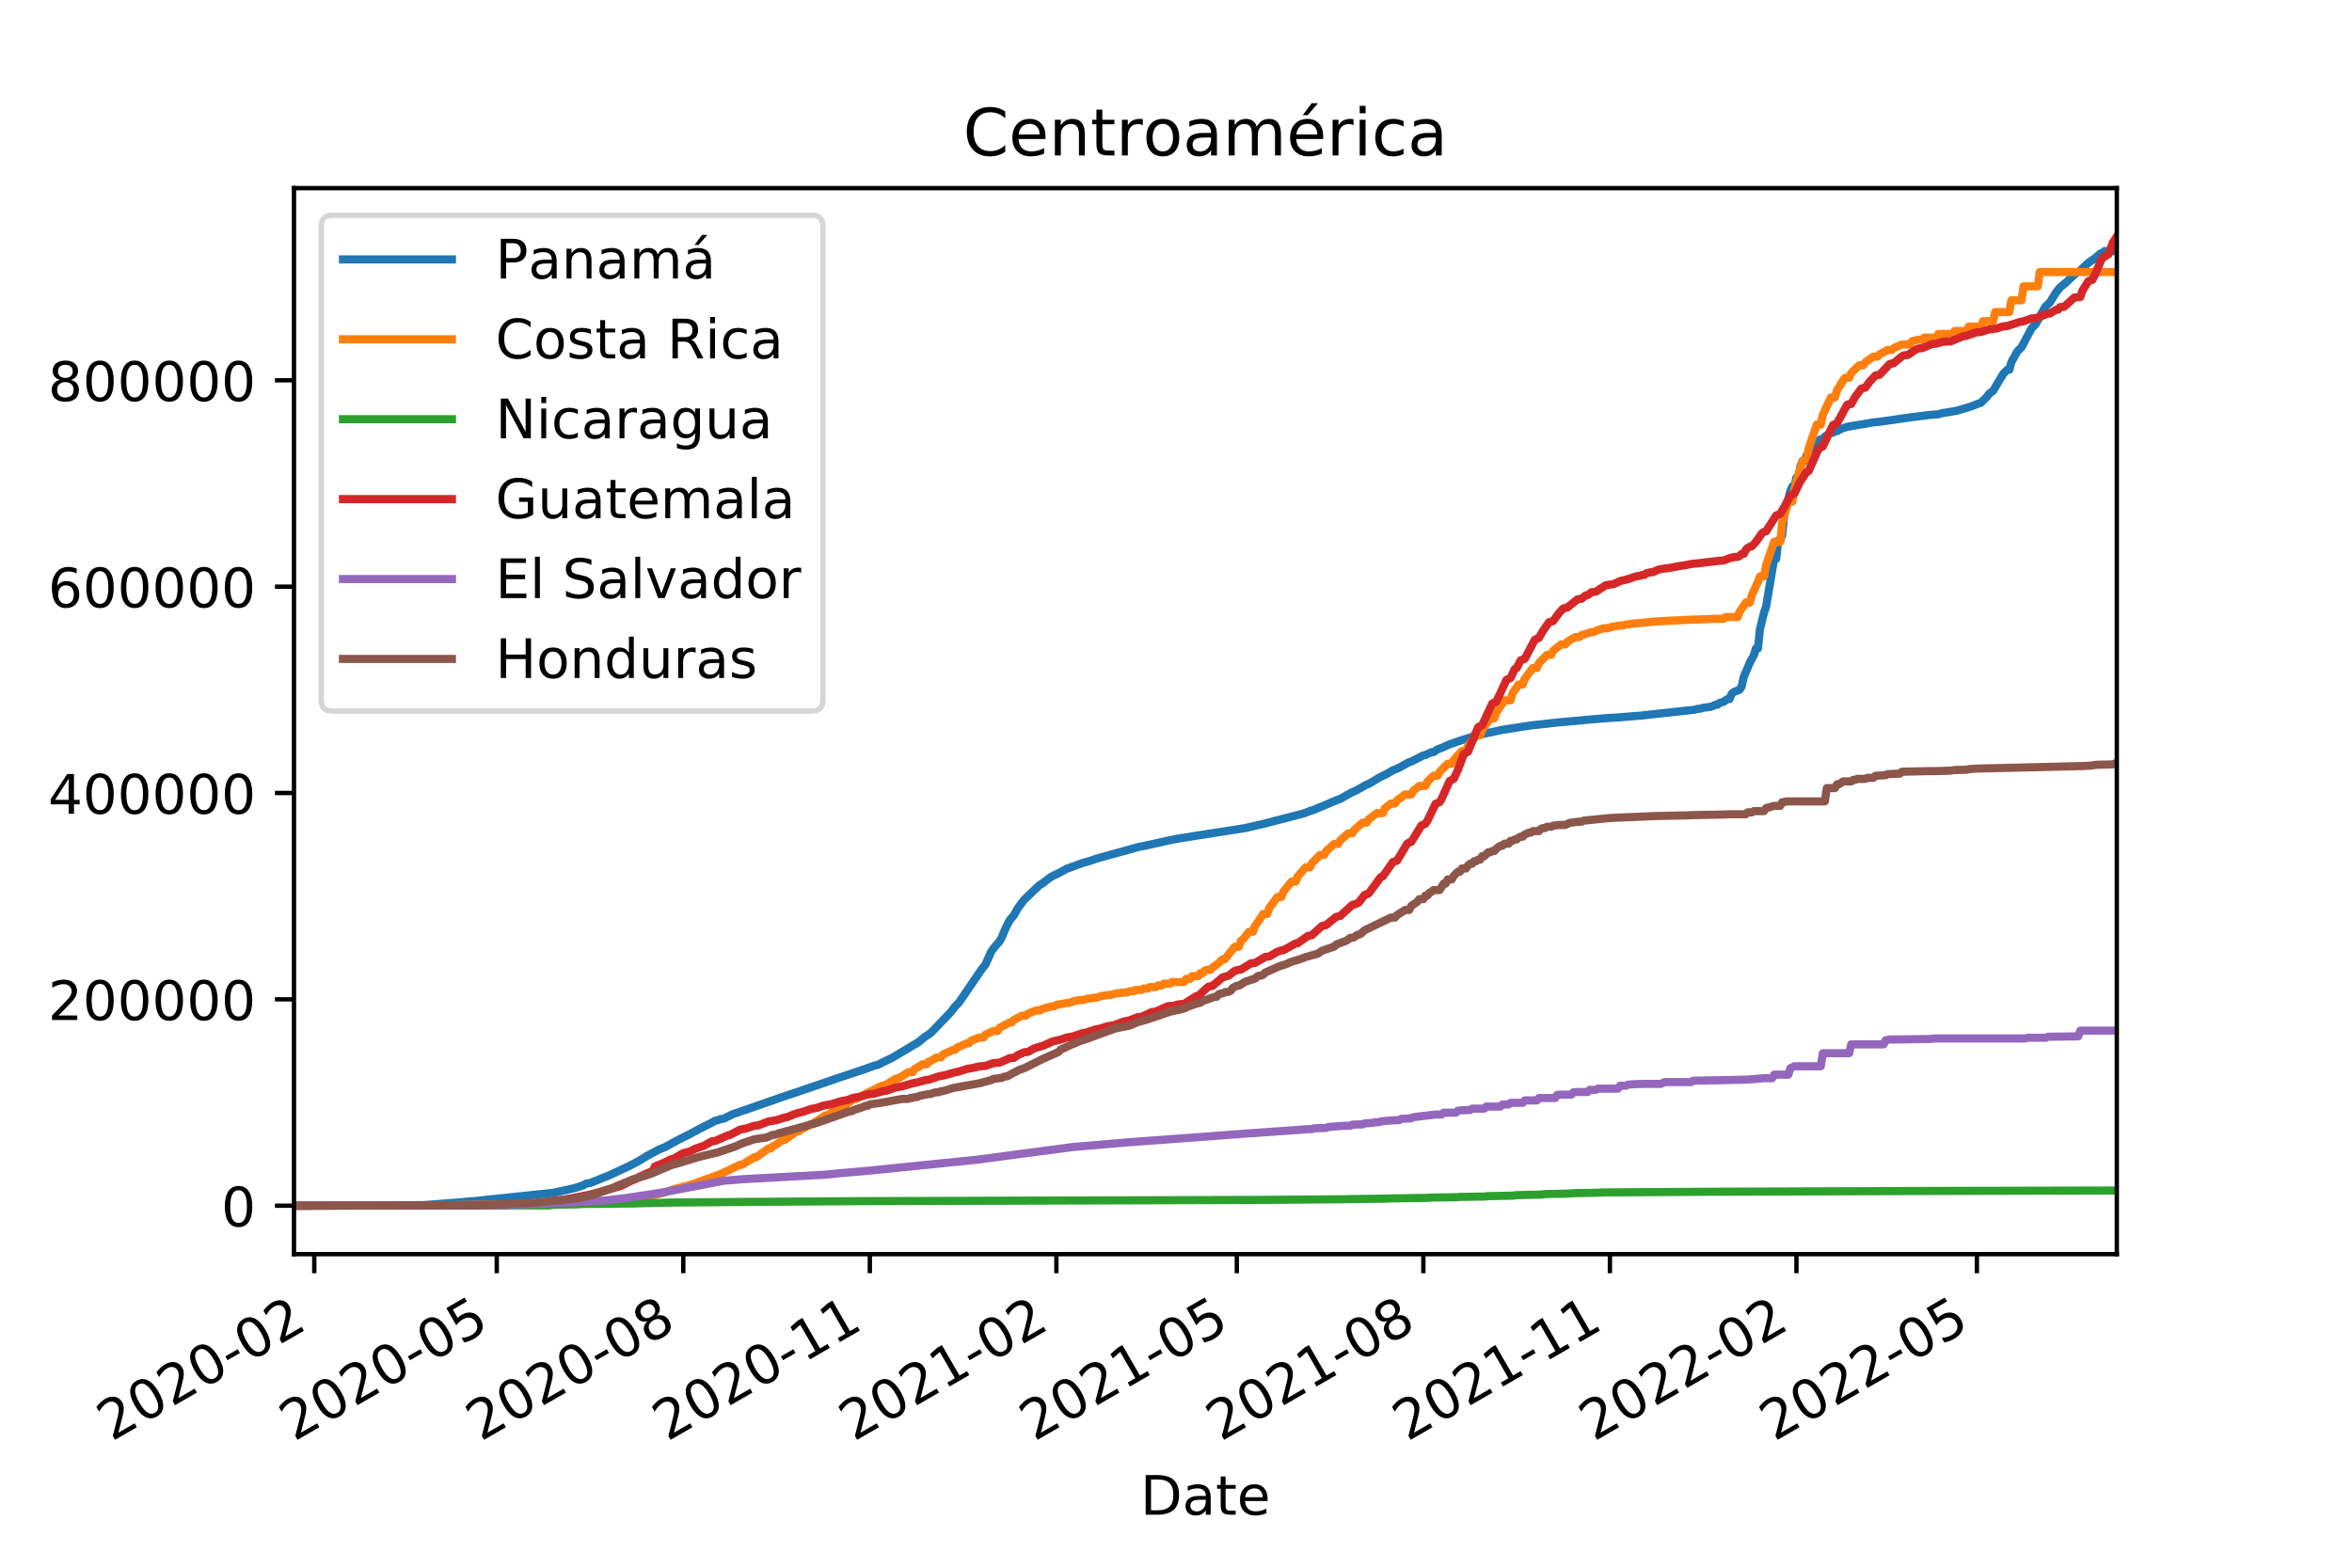 <?xml version="1.0" encoding="utf-8" standalone="no"?>
<!DOCTYPE svg PUBLIC "-//W3C//DTD SVG 1.1//EN"
  "http://www.w3.org/Graphics/SVG/1.1/DTD/svg11.dtd">
<!-- Created with matplotlib (http://matplotlib.org/) -->
<svg height="288pt" version="1.1" viewBox="0 0 432 288" width="432pt" xmlns="http://www.w3.org/2000/svg" xmlns:xlink="http://www.w3.org/1999/xlink">
 <defs>
  <style type="text/css">
*{stroke-linecap:butt;stroke-linejoin:round;}
  </style>
 </defs>
 <g id="figure_1">
  <g id="patch_1">
   <path d="M 0 288 
L 432 288 
L 432 0 
L 0 0 
z
" style="fill:#ffffff;"/>
  </g>
  <g id="axes_1">
   <g id="patch_2">
    <path d="M 54 230.4 
L 388.8 230.4 
L 388.8 34.56 
L 54 34.56 
z
" style="fill:#ffffff;"/>
   </g>
   <g id="matplotlib.axis_1">
    <g id="xtick_1">
     <g id="line2d_1">
      <defs>
       <path d="M 0 0 
L 0 3.5 
" id="m75358dad56" style="stroke:#000000;stroke-width:0.8;"/>
      </defs>
      <g>
       <use style="stroke:#000000;stroke-width:0.8;" x="57.724" xlink:href="#m75358dad56" y="230.4"/>
      </g>
     </g>
     <g id="text_1">
      <!-- 2020-02 -->
      <defs>
       <path d="M 19.188 8.297 
L 53.609 8.297 
L 53.609 0 
L 7.328 0 
L 7.328 8.297 
Q 12.938 14.109 22.625 23.891 
Q 32.328 33.688 34.812 36.531 
Q 39.547 41.844 41.422 45.531 
Q 43.312 49.219 43.312 52.781 
Q 43.312 58.594 39.234 62.25 
Q 35.156 65.922 28.609 65.922 
Q 23.969 65.922 18.812 64.312 
Q 13.672 62.703 7.812 59.422 
L 7.812 69.391 
Q 13.766 71.781 18.938 73 
Q 24.125 74.219 28.422 74.219 
Q 39.75 74.219 46.484 68.547 
Q 53.219 62.891 53.219 53.422 
Q 53.219 48.922 51.531 44.891 
Q 49.859 40.875 45.406 35.406 
Q 44.188 33.984 37.641 27.219 
Q 31.109 20.453 19.188 8.297 
z
" id="DejaVuSans-32"/>
       <path d="M 31.781 66.406 
Q 24.172 66.406 20.328 58.906 
Q 16.5 51.422 16.5 36.375 
Q 16.5 21.391 20.328 13.891 
Q 24.172 6.391 31.781 6.391 
Q 39.453 6.391 43.281 13.891 
Q 47.125 21.391 47.125 36.375 
Q 47.125 51.422 43.281 58.906 
Q 39.453 66.406 31.781 66.406 
z
M 31.781 74.219 
Q 44.047 74.219 50.516 64.516 
Q 56.984 54.828 56.984 36.375 
Q 56.984 17.969 50.516 8.266 
Q 44.047 -1.422 31.781 -1.422 
Q 19.531 -1.422 13.062 8.266 
Q 6.594 17.969 6.594 36.375 
Q 6.594 54.828 13.062 64.516 
Q 19.531 74.219 31.781 74.219 
z
" id="DejaVuSans-30"/>
       <path d="M 4.891 31.391 
L 31.203 31.391 
L 31.203 23.391 
L 4.891 23.391 
z
" id="DejaVuSans-2d"/>
      </defs>
      <g transform="translate(20.499 264.872)rotate(-30)scale(0.1 -0.1)">
       <use xlink:href="#DejaVuSans-32"/>
       <use x="63.623" xlink:href="#DejaVuSans-30"/>
       <use x="127.246" xlink:href="#DejaVuSans-32"/>
       <use x="190.869" xlink:href="#DejaVuSans-30"/>
       <use x="254.492" xlink:href="#DejaVuSans-2d"/>
       <use x="290.576" xlink:href="#DejaVuSans-30"/>
       <use x="354.199" xlink:href="#DejaVuSans-32"/>
      </g>
     </g>
    </g>
    <g id="xtick_2">
     <g id="line2d_2">
      <g>
       <use style="stroke:#000000;stroke-width:0.8;" x="91.241" xlink:href="#m75358dad56" y="230.4"/>
      </g>
     </g>
     <g id="text_2">
      <!-- 2020-05 -->
      <defs>
       <path d="M 10.797 72.906 
L 49.516 72.906 
L 49.516 64.594 
L 19.828 64.594 
L 19.828 46.734 
Q 21.969 47.469 24.109 47.828 
Q 26.266 48.188 28.422 48.188 
Q 40.625 48.188 47.75 41.5 
Q 54.891 34.812 54.891 23.391 
Q 54.891 11.625 47.562 5.094 
Q 40.234 -1.422 26.906 -1.422 
Q 22.312 -1.422 17.547 -0.641 
Q 12.797 0.141 7.719 1.703 
L 7.719 11.625 
Q 12.109 9.234 16.797 8.062 
Q 21.484 6.891 26.703 6.891 
Q 35.156 6.891 40.078 11.328 
Q 45.016 15.766 45.016 23.391 
Q 45.016 31 40.078 35.438 
Q 35.156 39.891 26.703 39.891 
Q 22.75 39.891 18.812 39.016 
Q 14.891 38.141 10.797 36.281 
z
" id="DejaVuSans-35"/>
      </defs>
      <g transform="translate(54.017 264.872)rotate(-30)scale(0.1 -0.1)">
       <use xlink:href="#DejaVuSans-32"/>
       <use x="63.623" xlink:href="#DejaVuSans-30"/>
       <use x="127.246" xlink:href="#DejaVuSans-32"/>
       <use x="190.869" xlink:href="#DejaVuSans-30"/>
       <use x="254.492" xlink:href="#DejaVuSans-2d"/>
       <use x="290.576" xlink:href="#DejaVuSans-30"/>
       <use x="354.199" xlink:href="#DejaVuSans-35"/>
      </g>
     </g>
    </g>
    <g id="xtick_3">
     <g id="line2d_3">
      <g>
       <use style="stroke:#000000;stroke-width:0.8;" x="125.503" xlink:href="#m75358dad56" y="230.4"/>
      </g>
     </g>
     <g id="text_3">
      <!-- 2020-08 -->
      <defs>
       <path d="M 31.781 34.625 
Q 24.75 34.625 20.719 30.859 
Q 16.703 27.094 16.703 20.516 
Q 16.703 13.922 20.719 10.156 
Q 24.75 6.391 31.781 6.391 
Q 38.812 6.391 42.859 10.172 
Q 46.922 13.969 46.922 20.516 
Q 46.922 27.094 42.891 30.859 
Q 38.875 34.625 31.781 34.625 
z
M 21.922 38.812 
Q 15.578 40.375 12.031 44.719 
Q 8.5 49.078 8.5 55.328 
Q 8.5 64.062 14.719 69.141 
Q 20.953 74.219 31.781 74.219 
Q 42.672 74.219 48.875 69.141 
Q 55.078 64.062 55.078 55.328 
Q 55.078 49.078 51.531 44.719 
Q 48 40.375 41.703 38.812 
Q 48.828 37.156 52.797 32.312 
Q 56.781 27.484 56.781 20.516 
Q 56.781 9.906 50.312 4.234 
Q 43.844 -1.422 31.781 -1.422 
Q 19.734 -1.422 13.25 4.234 
Q 6.781 9.906 6.781 20.516 
Q 6.781 27.484 10.781 32.312 
Q 14.797 37.156 21.922 38.812 
z
M 18.312 54.391 
Q 18.312 48.734 21.844 45.562 
Q 25.391 42.391 31.781 42.391 
Q 38.141 42.391 41.719 45.562 
Q 45.312 48.734 45.312 54.391 
Q 45.312 60.062 41.719 63.234 
Q 38.141 66.406 31.781 66.406 
Q 25.391 66.406 21.844 63.234 
Q 18.312 60.062 18.312 54.391 
z
" id="DejaVuSans-38"/>
      </defs>
      <g transform="translate(88.279 264.872)rotate(-30)scale(0.1 -0.1)">
       <use xlink:href="#DejaVuSans-32"/>
       <use x="63.623" xlink:href="#DejaVuSans-30"/>
       <use x="127.246" xlink:href="#DejaVuSans-32"/>
       <use x="190.869" xlink:href="#DejaVuSans-30"/>
       <use x="254.492" xlink:href="#DejaVuSans-2d"/>
       <use x="290.576" xlink:href="#DejaVuSans-30"/>
       <use x="354.199" xlink:href="#DejaVuSans-38"/>
      </g>
     </g>
    </g>
    <g id="xtick_4">
     <g id="line2d_4">
      <g>
       <use style="stroke:#000000;stroke-width:0.8;" x="159.766" xlink:href="#m75358dad56" y="230.4"/>
      </g>
     </g>
     <g id="text_4">
      <!-- 2020-11 -->
      <defs>
       <path d="M 12.406 8.297 
L 28.516 8.297 
L 28.516 63.922 
L 10.984 60.406 
L 10.984 69.391 
L 28.422 72.906 
L 38.281 72.906 
L 38.281 8.297 
L 54.391 8.297 
L 54.391 0 
L 12.406 0 
z
" id="DejaVuSans-31"/>
      </defs>
      <g transform="translate(122.541 264.872)rotate(-30)scale(0.1 -0.1)">
       <use xlink:href="#DejaVuSans-32"/>
       <use x="63.623" xlink:href="#DejaVuSans-30"/>
       <use x="127.246" xlink:href="#DejaVuSans-32"/>
       <use x="190.869" xlink:href="#DejaVuSans-30"/>
       <use x="254.492" xlink:href="#DejaVuSans-2d"/>
       <use x="290.576" xlink:href="#DejaVuSans-31"/>
       <use x="354.199" xlink:href="#DejaVuSans-31"/>
      </g>
     </g>
    </g>
    <g id="xtick_5">
     <g id="line2d_5">
      <g>
       <use style="stroke:#000000;stroke-width:0.8;" x="194.028" xlink:href="#m75358dad56" y="230.4"/>
      </g>
     </g>
     <g id="text_5">
      <!-- 2021-02 -->
      <g transform="translate(156.803 264.872)rotate(-30)scale(0.1 -0.1)">
       <use xlink:href="#DejaVuSans-32"/>
       <use x="63.623" xlink:href="#DejaVuSans-30"/>
       <use x="127.246" xlink:href="#DejaVuSans-32"/>
       <use x="190.869" xlink:href="#DejaVuSans-31"/>
       <use x="254.492" xlink:href="#DejaVuSans-2d"/>
       <use x="290.576" xlink:href="#DejaVuSans-30"/>
       <use x="354.199" xlink:href="#DejaVuSans-32"/>
      </g>
     </g>
    </g>
    <g id="xtick_6">
     <g id="line2d_6">
      <g>
       <use style="stroke:#000000;stroke-width:0.8;" x="227.172" xlink:href="#m75358dad56" y="230.4"/>
      </g>
     </g>
     <g id="text_6">
      <!-- 2021-05 -->
      <g transform="translate(189.948 264.872)rotate(-30)scale(0.1 -0.1)">
       <use xlink:href="#DejaVuSans-32"/>
       <use x="63.623" xlink:href="#DejaVuSans-30"/>
       <use x="127.246" xlink:href="#DejaVuSans-32"/>
       <use x="190.869" xlink:href="#DejaVuSans-31"/>
       <use x="254.492" xlink:href="#DejaVuSans-2d"/>
       <use x="290.576" xlink:href="#DejaVuSans-30"/>
       <use x="354.199" xlink:href="#DejaVuSans-35"/>
      </g>
     </g>
    </g>
    <g id="xtick_7">
     <g id="line2d_7">
      <g>
       <use style="stroke:#000000;stroke-width:0.8;" x="261.434" xlink:href="#m75358dad56" y="230.4"/>
      </g>
     </g>
     <g id="text_7">
      <!-- 2021-08 -->
      <g transform="translate(224.21 264.872)rotate(-30)scale(0.1 -0.1)">
       <use xlink:href="#DejaVuSans-32"/>
       <use x="63.623" xlink:href="#DejaVuSans-30"/>
       <use x="127.246" xlink:href="#DejaVuSans-32"/>
       <use x="190.869" xlink:href="#DejaVuSans-31"/>
       <use x="254.492" xlink:href="#DejaVuSans-2d"/>
       <use x="290.576" xlink:href="#DejaVuSans-30"/>
       <use x="354.199" xlink:href="#DejaVuSans-38"/>
      </g>
     </g>
    </g>
    <g id="xtick_8">
     <g id="line2d_8">
      <g>
       <use style="stroke:#000000;stroke-width:0.8;" x="295.697" xlink:href="#m75358dad56" y="230.4"/>
      </g>
     </g>
     <g id="text_8">
      <!-- 2021-11 -->
      <g transform="translate(258.472 264.872)rotate(-30)scale(0.1 -0.1)">
       <use xlink:href="#DejaVuSans-32"/>
       <use x="63.623" xlink:href="#DejaVuSans-30"/>
       <use x="127.246" xlink:href="#DejaVuSans-32"/>
       <use x="190.869" xlink:href="#DejaVuSans-31"/>
       <use x="254.492" xlink:href="#DejaVuSans-2d"/>
       <use x="290.576" xlink:href="#DejaVuSans-31"/>
       <use x="354.199" xlink:href="#DejaVuSans-31"/>
      </g>
     </g>
    </g>
    <g id="xtick_9">
     <g id="line2d_9">
      <g>
       <use style="stroke:#000000;stroke-width:0.8;" x="329.959" xlink:href="#m75358dad56" y="230.4"/>
      </g>
     </g>
     <g id="text_9">
      <!-- 2022-02 -->
      <g transform="translate(292.734 264.872)rotate(-30)scale(0.1 -0.1)">
       <use xlink:href="#DejaVuSans-32"/>
       <use x="63.623" xlink:href="#DejaVuSans-30"/>
       <use x="127.246" xlink:href="#DejaVuSans-32"/>
       <use x="190.869" xlink:href="#DejaVuSans-32"/>
       <use x="254.492" xlink:href="#DejaVuSans-2d"/>
       <use x="290.576" xlink:href="#DejaVuSans-30"/>
       <use x="354.199" xlink:href="#DejaVuSans-32"/>
      </g>
     </g>
    </g>
    <g id="xtick_10">
     <g id="line2d_10">
      <g>
       <use style="stroke:#000000;stroke-width:0.8;" x="363.103" xlink:href="#m75358dad56" y="230.4"/>
      </g>
     </g>
     <g id="text_10">
      <!-- 2022-05 -->
      <g transform="translate(325.879 264.872)rotate(-30)scale(0.1 -0.1)">
       <use xlink:href="#DejaVuSans-32"/>
       <use x="63.623" xlink:href="#DejaVuSans-30"/>
       <use x="127.246" xlink:href="#DejaVuSans-32"/>
       <use x="190.869" xlink:href="#DejaVuSans-32"/>
       <use x="254.492" xlink:href="#DejaVuSans-2d"/>
       <use x="290.576" xlink:href="#DejaVuSans-30"/>
       <use x="354.199" xlink:href="#DejaVuSans-35"/>
      </g>
     </g>
    </g>
    <g id="text_11">
     <!-- Date -->
     <defs>
      <path d="M 19.672 64.797 
L 19.672 8.109 
L 31.594 8.109 
Q 46.688 8.109 53.688 14.938 
Q 60.688 21.781 60.688 36.531 
Q 60.688 51.172 53.688 57.984 
Q 46.688 64.797 31.594 64.797 
z
M 9.812 72.906 
L 30.078 72.906 
Q 51.266 72.906 61.172 64.094 
Q 71.094 55.281 71.094 36.531 
Q 71.094 17.672 61.125 8.828 
Q 51.172 0 30.078 0 
L 9.812 0 
z
" id="DejaVuSans-44"/>
      <path d="M 34.281 27.484 
Q 23.391 27.484 19.188 25 
Q 14.984 22.516 14.984 16.5 
Q 14.984 11.719 18.141 8.906 
Q 21.297 6.109 26.703 6.109 
Q 34.188 6.109 38.703 11.406 
Q 43.219 16.703 43.219 25.484 
L 43.219 27.484 
z
M 52.203 31.203 
L 52.203 0 
L 43.219 0 
L 43.219 8.297 
Q 40.141 3.328 35.547 0.953 
Q 30.953 -1.422 24.312 -1.422 
Q 15.922 -1.422 10.953 3.297 
Q 6 8.016 6 15.922 
Q 6 25.141 12.172 29.828 
Q 18.359 34.516 30.609 34.516 
L 43.219 34.516 
L 43.219 35.406 
Q 43.219 41.609 39.141 45 
Q 35.062 48.391 27.688 48.391 
Q 23 48.391 18.547 47.266 
Q 14.109 46.141 10.016 43.891 
L 10.016 52.203 
Q 14.938 54.109 19.578 55.047 
Q 24.219 56 28.609 56 
Q 40.484 56 46.344 49.844 
Q 52.203 43.703 52.203 31.203 
z
" id="DejaVuSans-61"/>
      <path d="M 18.312 70.219 
L 18.312 54.688 
L 36.812 54.688 
L 36.812 47.703 
L 18.312 47.703 
L 18.312 18.016 
Q 18.312 11.328 20.141 9.422 
Q 21.969 7.516 27.594 7.516 
L 36.812 7.516 
L 36.812 0 
L 27.594 0 
Q 17.188 0 13.234 3.875 
Q 9.281 7.766 9.281 18.016 
L 9.281 47.703 
L 2.688 47.703 
L 2.688 54.688 
L 9.281 54.688 
L 9.281 70.219 
z
" id="DejaVuSans-74"/>
      <path d="M 56.203 29.594 
L 56.203 25.203 
L 14.891 25.203 
Q 15.484 15.922 20.484 11.062 
Q 25.484 6.203 34.422 6.203 
Q 39.594 6.203 44.453 7.469 
Q 49.312 8.734 54.109 11.281 
L 54.109 2.781 
Q 49.266 0.734 44.188 -0.344 
Q 39.109 -1.422 33.891 -1.422 
Q 20.797 -1.422 13.156 6.188 
Q 5.516 13.812 5.516 26.812 
Q 5.516 40.234 12.766 48.109 
Q 20.016 56 32.328 56 
Q 43.359 56 49.781 48.891 
Q 56.203 41.797 56.203 29.594 
z
M 47.219 32.234 
Q 47.125 39.594 43.094 43.984 
Q 39.062 48.391 32.422 48.391 
Q 24.906 48.391 20.391 44.141 
Q 15.875 39.891 15.188 32.172 
z
" id="DejaVuSans-65"/>
     </defs>
     <g transform="translate(209.449 278.271)scale(0.1 -0.1)">
      <use xlink:href="#DejaVuSans-44"/>
      <use x="77.002" xlink:href="#DejaVuSans-61"/>
      <use x="138.281" xlink:href="#DejaVuSans-74"/>
      <use x="177.49" xlink:href="#DejaVuSans-65"/>
     </g>
    </g>
   </g>
   <g id="matplotlib.axis_2">
    <g id="ytick_1">
     <g id="line2d_11">
      <defs>
       <path d="M 0 0 
L -3.5 0 
" id="m40edb7cff4" style="stroke:#000000;stroke-width:0.8;"/>
      </defs>
      <g>
       <use style="stroke:#000000;stroke-width:0.8;" x="54" xlink:href="#m40edb7cff4" y="221.498"/>
      </g>
     </g>
     <g id="text_12">
      <!-- 0 -->
      <g transform="translate(40.638 225.297)scale(0.1 -0.1)">
       <use xlink:href="#DejaVuSans-30"/>
      </g>
     </g>
    </g>
    <g id="ytick_2">
     <g id="line2d_12">
      <g>
       <use style="stroke:#000000;stroke-width:0.8;" x="54" xlink:href="#m40edb7cff4" y="183.59"/>
      </g>
     </g>
     <g id="text_13">
      <!-- 200000 -->
      <g transform="translate(8.825 187.389)scale(0.1 -0.1)">
       <use xlink:href="#DejaVuSans-32"/>
       <use x="63.623" xlink:href="#DejaVuSans-30"/>
       <use x="127.246" xlink:href="#DejaVuSans-30"/>
       <use x="190.869" xlink:href="#DejaVuSans-30"/>
       <use x="254.492" xlink:href="#DejaVuSans-30"/>
       <use x="318.115" xlink:href="#DejaVuSans-30"/>
      </g>
     </g>
    </g>
    <g id="ytick_3">
     <g id="line2d_13">
      <g>
       <use style="stroke:#000000;stroke-width:0.8;" x="54" xlink:href="#m40edb7cff4" y="145.682"/>
      </g>
     </g>
     <g id="text_14">
      <!-- 400000 -->
      <defs>
       <path d="M 37.797 64.312 
L 12.891 25.391 
L 37.797 25.391 
z
M 35.203 72.906 
L 47.609 72.906 
L 47.609 25.391 
L 58.016 25.391 
L 58.016 17.188 
L 47.609 17.188 
L 47.609 0 
L 37.797 0 
L 37.797 17.188 
L 4.891 17.188 
L 4.891 26.703 
z
" id="DejaVuSans-34"/>
      </defs>
      <g transform="translate(8.825 149.481)scale(0.1 -0.1)">
       <use xlink:href="#DejaVuSans-34"/>
       <use x="63.623" xlink:href="#DejaVuSans-30"/>
       <use x="127.246" xlink:href="#DejaVuSans-30"/>
       <use x="190.869" xlink:href="#DejaVuSans-30"/>
       <use x="254.492" xlink:href="#DejaVuSans-30"/>
       <use x="318.115" xlink:href="#DejaVuSans-30"/>
      </g>
     </g>
    </g>
    <g id="ytick_4">
     <g id="line2d_14">
      <g>
       <use style="stroke:#000000;stroke-width:0.8;" x="54" xlink:href="#m40edb7cff4" y="107.773"/>
      </g>
     </g>
     <g id="text_15">
      <!-- 600000 -->
      <defs>
       <path d="M 33.016 40.375 
Q 26.375 40.375 22.484 35.828 
Q 18.609 31.297 18.609 23.391 
Q 18.609 15.531 22.484 10.953 
Q 26.375 6.391 33.016 6.391 
Q 39.656 6.391 43.531 10.953 
Q 47.406 15.531 47.406 23.391 
Q 47.406 31.297 43.531 35.828 
Q 39.656 40.375 33.016 40.375 
z
M 52.594 71.297 
L 52.594 62.312 
Q 48.875 64.062 45.094 64.984 
Q 41.312 65.922 37.594 65.922 
Q 27.828 65.922 22.672 59.328 
Q 17.531 52.734 16.797 39.406 
Q 19.672 43.656 24.016 45.922 
Q 28.375 48.188 33.594 48.188 
Q 44.578 48.188 50.953 41.516 
Q 57.328 34.859 57.328 23.391 
Q 57.328 12.156 50.688 5.359 
Q 44.047 -1.422 33.016 -1.422 
Q 20.359 -1.422 13.672 8.266 
Q 6.984 17.969 6.984 36.375 
Q 6.984 53.656 15.188 63.938 
Q 23.391 74.219 37.203 74.219 
Q 40.922 74.219 44.703 73.484 
Q 48.484 72.75 52.594 71.297 
z
" id="DejaVuSans-36"/>
      </defs>
      <g transform="translate(8.825 111.572)scale(0.1 -0.1)">
       <use xlink:href="#DejaVuSans-36"/>
       <use x="63.623" xlink:href="#DejaVuSans-30"/>
       <use x="127.246" xlink:href="#DejaVuSans-30"/>
       <use x="190.869" xlink:href="#DejaVuSans-30"/>
       <use x="254.492" xlink:href="#DejaVuSans-30"/>
       <use x="318.115" xlink:href="#DejaVuSans-30"/>
      </g>
     </g>
    </g>
    <g id="ytick_5">
     <g id="line2d_15">
      <g>
       <use style="stroke:#000000;stroke-width:0.8;" x="54" xlink:href="#m40edb7cff4" y="69.865"/>
      </g>
     </g>
     <g id="text_16">
      <!-- 800000 -->
      <g transform="translate(8.825 73.664)scale(0.1 -0.1)">
       <use xlink:href="#DejaVuSans-38"/>
       <use x="63.623" xlink:href="#DejaVuSans-30"/>
       <use x="127.246" xlink:href="#DejaVuSans-30"/>
       <use x="190.869" xlink:href="#DejaVuSans-30"/>
       <use x="254.492" xlink:href="#DejaVuSans-30"/>
       <use x="318.115" xlink:href="#DejaVuSans-30"/>
      </g>
     </g>
    </g>
   </g>
   <g id="line2d_16">
    <path clip-path="url(#p09f1c92d7d)" d="M 54 221.498 
L 77.834 221.392 
L 83.793 220.934 
L 86.4 220.7 
L 87.89 220.584 
L 89.752 220.357 
L 90.869 220.26 
L 101.669 219.123 
L 105.393 218.304 
L 106.51 217.975 
L 107.255 217.696 
L 107.628 217.439 
L 108.372 217.335 
L 109.49 216.897 
L 110.607 216.428 
L 111.724 215.994 
L 115.448 214.267 
L 116.938 213.496 
L 118.055 212.849 
L 118.8 212.382 
L 121.034 211.182 
L 122.152 210.729 
L 124.386 209.506 
L 126.993 208.186 
L 128.483 207.379 
L 130.345 206.448 
L 131.462 205.853 
L 131.834 205.806 
L 132.207 205.623 
L 132.952 205.502 
L 134.441 204.746 
L 144.497 201.253 
L 145.614 200.89 
L 152.317 198.601 
L 153.434 198.207 
L 158.648 196.47 
L 160.51 195.798 
L 161.255 195.613 
L 162.372 195.052 
L 163.862 194.327 
L 168.703 191.45 
L 169.821 190.517 
L 170.938 189.786 
L 174.662 185.906 
L 175.407 184.915 
L 176.152 184.161 
L 180.248 178.145 
L 180.993 177.201 
L 182.11 174.721 
L 182.855 173.778 
L 183.6 172.932 
L 183.972 172.261 
L 184.717 170.494 
L 185.462 169.038 
L 186.207 168.17 
L 186.952 166.833 
L 188.069 165.343 
L 189.931 163.545 
L 191.048 162.505 
L 191.421 162.331 
L 192.91 161.176 
L 193.655 160.773 
L 194.4 160.428 
L 195.89 159.62 
L 197.752 158.935 
L 198.869 158.536 
L 200.359 158.104 
L 201.476 157.713 
L 209.297 155.553 
L 210.414 155.344 
L 214.51 154.431 
L 215.628 154.201 
L 217.117 153.95 
L 218.234 153.779 
L 219.724 153.527 
L 221.214 153.295 
L 222.703 153.065 
L 228.662 152.131 
L 232.014 151.36 
L 239.462 149.433 
L 240.579 149.003 
L 241.324 148.765 
L 244.676 147.351 
L 245.793 146.871 
L 246.166 146.773 
L 248.028 145.705 
L 249.145 145.192 
L 251.007 144.142 
L 251.379 144.027 
L 253.241 142.905 
L 254.731 142.155 
L 255.848 141.52 
L 256.966 141.046 
L 258.828 140.005 
L 259.2 139.911 
L 261.434 138.768 
L 261.807 138.704 
L 262.924 138.176 
L 263.297 138.176 
L 264.041 137.665 
L 264.786 137.395 
L 266.276 136.724 
L 268.138 136.086 
L 271.49 135.029 
L 275.959 134.076 
L 279.683 133.496 
L 281.172 133.272 
L 286.014 132.731 
L 290.483 132.339 
L 291.228 132.252 
L 295.324 131.909 
L 297.186 131.81 
L 301.655 131.434 
L 311.338 130.37 
L 311.71 130.246 
L 312.455 130.173 
L 312.828 130.011 
L 313.572 129.938 
L 314.317 129.829 
L 315.062 129.473 
L 315.434 129.473 
L 315.807 129.153 
L 316.552 128.937 
L 317.297 128.425 
L 317.669 128.425 
L 318.041 127.501 
L 318.414 127.143 
L 319.531 126.699 
L 319.903 126.082 
L 320.276 124.377 
L 321.393 121.74 
L 322.138 120.367 
L 322.51 119.132 
L 322.883 119.132 
L 323.255 115.606 
L 324 112.539 
L 324.372 111.503 
L 325.862 102.676 
L 326.234 102.676 
L 326.607 99.304 
L 326.979 99.304 
L 327.352 98.27 
L 327.724 94.532 
L 328.841 90.215 
L 329.214 89.364 
L 329.586 89.364 
L 329.959 87.705 
L 330.331 87.705 
L 330.703 85.564 
L 331.076 84.748 
L 331.448 84.748 
L 331.821 83.623 
L 332.193 83.623 
L 332.566 82.715 
L 333.31 81.681 
L 334.055 80.925 
L 334.428 80.696 
L 334.8 80.696 
L 335.172 80.22 
L 336.29 79.506 
L 336.662 79.506 
L 337.034 79.198 
L 337.407 79.198 
L 338.152 78.791 
L 339.269 78.412 
L 344.11 77.594 
L 345.228 77.488 
L 350.069 76.786 
L 351.559 76.587 
L 354.538 76.214 
L 356.028 76.107 
L 356.772 75.893 
L 359.379 75.463 
L 361.986 74.689 
L 363.476 74.1 
L 363.848 73.976 
L 364.966 72.863 
L 365.338 72.356 
L 366.083 71.793 
L 367.945 68.675 
L 368.69 67.924 
L 369.062 67.924 
L 369.434 66.518 
L 370.552 64.535 
L 371.297 63.791 
L 373.159 60.296 
L 373.903 59.545 
L 375.393 56.825 
L 375.766 56.246 
L 376.51 55.557 
L 377.628 53.745 
L 378.372 52.814 
L 379.49 51.888 
L 380.979 50.459 
L 382.097 49.691 
L 383.586 48.27 
L 384.703 47.516 
L 385.821 46.553 
L 386.193 46.553 
L 386.566 46.124 
L 388.8 46.124 
L 388.8 46.124 
" style="fill:none;stroke:#1f77b4;stroke-linecap:square;stroke-width:1.5;"/>
   </g>
   <g id="line2d_17">
    <path clip-path="url(#p09f1c92d7d)" d="M 54 221.498 
L 83.793 221.389 
L 110.979 221.049 
L 114.703 220.681 
L 118.055 220.058 
L 121.779 219.155 
L 124.014 218.4 
L 126.993 217.628 
L 129.972 216.546 
L 132.207 215.734 
L 132.952 215.407 
L 135.931 213.974 
L 136.303 213.974 
L 137.048 213.503 
L 138.538 212.605 
L 138.91 212.605 
L 139.655 212.041 
L 141.145 210.987 
L 141.517 210.987 
L 141.89 210.626 
L 142.634 210.217 
L 143.752 209.422 
L 144.124 209.422 
L 144.869 208.858 
L 146.359 207.842 
L 146.731 207.842 
L 147.103 207.526 
L 148.593 206.746 
L 148.966 206.49 
L 149.338 206.49 
L 149.71 206.121 
L 150.455 205.672 
L 151.572 204.925 
L 151.945 204.925 
L 152.69 204.394 
L 153.807 203.615 
L 154.179 203.394 
L 154.552 203.394 
L 155.297 202.938 
L 156.414 202.198 
L 156.786 201.959 
L 157.159 201.959 
L 158.276 201.302 
L 162 199.443 
L 162.372 199.443 
L 164.607 198.142 
L 164.979 198.142 
L 166.841 196.968 
L 167.586 196.968 
L 167.959 196.423 
L 168.703 196.001 
L 169.448 195.513 
L 170.193 195.513 
L 170.566 195.031 
L 170.938 194.93 
L 172.055 194.264 
L 172.8 194.264 
L 173.172 193.745 
L 175.034 192.887 
L 175.407 192.887 
L 175.779 192.466 
L 177.641 191.651 
L 178.014 191.651 
L 178.386 191.192 
L 179.876 190.605 
L 180.621 190.605 
L 180.993 190.079 
L 182.483 189.405 
L 183.228 189.405 
L 183.6 188.814 
L 185.462 187.833 
L 185.834 187.833 
L 186.207 187.369 
L 187.697 186.587 
L 188.441 186.587 
L 188.814 186.24 
L 190.303 185.616 
L 191.048 185.616 
L 191.421 185.344 
L 193.283 184.864 
L 193.655 184.864 
L 194.028 184.619 
L 195.89 184.265 
L 196.262 184.265 
L 197.007 183.997 
L 198.124 183.744 
L 198.869 183.744 
L 199.614 183.504 
L 201.103 183.272 
L 201.476 183.272 
L 202.221 183.003 
L 203.71 182.767 
L 204.083 182.767 
L 204.828 182.545 
L 206.317 182.331 
L 207.062 182.331 
L 207.434 182.105 
L 208.179 182.105 
L 208.552 181.866 
L 209.669 181.866 
L 210.041 181.61 
L 210.786 181.61 
L 211.159 181.334 
L 212.276 181.334 
L 212.648 181.043 
L 213.393 181.043 
L 213.766 180.713 
L 214.883 180.713 
L 215.255 180.412 
L 217.49 180.412 
L 217.862 179.828 
L 218.607 179.828 
L 218.979 179.317 
L 220.097 179.317 
L 220.469 178.786 
L 220.841 178.786 
L 221.214 178.371 
L 221.586 178.173 
L 222.331 178.173 
L 222.703 177.745 
L 223.448 177.241 
L 224.566 176.243 
L 224.938 176.243 
L 226.8 173.925 
L 227.545 173.925 
L 227.917 172.847 
L 228.29 172.6 
L 229.407 171.178 
L 230.152 171.178 
L 230.524 170.042 
L 230.897 169.618 
L 232.014 167.907 
L 232.759 167.907 
L 233.131 166.792 
L 233.876 165.807 
L 234.621 164.784 
L 235.366 164.784 
L 235.738 163.777 
L 237.228 161.963 
L 237.972 161.963 
L 238.345 161.037 
L 239.834 159.333 
L 240.579 159.333 
L 240.952 158.586 
L 242.441 157.073 
L 243.186 157.073 
L 243.559 156.371 
L 245.048 155.039 
L 245.793 155.039 
L 246.166 154.382 
L 247.283 153.402 
L 247.655 153.073 
L 248.4 153.073 
L 248.772 152.447 
L 250.262 151.139 
L 251.007 151.139 
L 251.379 150.548 
L 252.869 149.381 
L 253.986 149.381 
L 254.359 148.512 
L 255.476 147.615 
L 256.221 147.615 
L 256.593 147.05 
L 258.083 145.945 
L 259.2 145.945 
L 259.572 145.294 
L 260.69 144.39 
L 261.807 144.39 
L 262.179 143.573 
L 263.297 142.521 
L 264.041 142.521 
L 264.414 141.803 
L 265.903 140.318 
L 266.648 140.318 
L 267.021 139.588 
L 268.51 137.977 
L 269.255 137.977 
L 269.628 137.068 
L 270.745 135.636 
L 271.117 135.108 
L 271.862 135.108 
L 272.234 134.092 
L 273.724 131.975 
L 274.469 131.975 
L 274.841 130.87 
L 276.331 128.664 
L 277.448 128.664 
L 277.821 127.346 
L 278.938 125.749 
L 279.683 125.749 
L 280.055 124.708 
L 281.545 122.713 
L 282.29 122.713 
L 282.662 121.8 
L 284.152 120.307 
L 284.897 120.307 
L 285.269 119.541 
L 286.759 118.384 
L 287.503 118.384 
L 287.876 117.896 
L 288.993 117.225 
L 289.366 117.034 
L 290.11 117.034 
L 290.483 116.691 
L 292.345 116.119 
L 292.717 116.119 
L 293.462 115.749 
L 294.579 115.412 
L 295.324 115.412 
L 296.069 115.155 
L 297.559 114.916 
L 297.931 114.916 
L 298.676 114.731 
L 299.048 114.731 
L 299.793 114.567 
L 300.91 114.471 
L 304.262 114.162 
L 310.593 113.84 
L 313.945 113.737 
L 314.69 113.676 
L 316.552 113.676 
L 316.924 113.354 
L 319.159 113.354 
L 319.531 112.347 
L 320.276 111.3 
L 320.648 110.702 
L 321.393 110.702 
L 321.766 109.338 
L 322.883 106.89 
L 323.255 105.9 
L 324 105.9 
L 324.372 103.871 
L 325.862 99.529 
L 326.979 99.529 
L 327.352 96.082 
L 328.469 92.14 
L 329.214 92.14 
L 329.586 89.792 
L 331.076 84.655 
L 331.821 84.655 
L 332.193 82.43 
L 333.683 77.998 
L 334.428 77.998 
L 334.8 76.211 
L 336.29 73.004 
L 337.034 73.004 
L 337.407 71.676 
L 338.524 69.898 
L 338.897 69.396 
L 339.641 69.396 
L 340.014 68.552 
L 341.131 67.437 
L 341.503 67.101 
L 342.248 67.101 
L 342.621 66.541 
L 344.11 65.518 
L 344.855 65.518 
L 345.228 65.096 
L 346.717 64.292 
L 347.462 64.292 
L 347.834 63.96 
L 349.324 63.283 
L 350.814 63.283 
L 351.186 62.695 
L 352.303 62.403 
L 353.048 62.403 
L 353.421 62.029 
L 355.655 62.029 
L 356.028 61.356 
L 358.634 61.356 
L 359.007 60.808 
L 361.241 60.808 
L 361.614 59.995 
L 363.848 59.995 
L 364.221 59.006 
L 366.083 59.006 
L 366.455 57.324 
L 369.062 57.324 
L 369.434 55.169 
L 371.297 55.169 
L 371.669 52.609 
L 374.276 52.609 
L 374.648 49.976 
L 388.8 49.976 
L 388.8 49.976 
" style="fill:none;stroke:#ff7f0e;stroke-linecap:square;stroke-width:1.5;"/>
   </g>
   <g id="line2d_18">
    <path clip-path="url(#p09f1c92d7d)" d="M 54 221.498 
L 100.924 221.445 
L 101.669 221.33 
L 106.138 221.25 
L 106.883 221.184 
L 116.566 221.085 
L 117.683 221.041 
L 121.407 220.984 
L 122.524 220.929 
L 134.441 220.827 
L 136.303 220.805 
L 152.69 220.697 
L 156.414 220.671 
L 189.186 220.566 
L 195.89 220.545 
L 230.897 220.441 
L 234.621 220.412 
L 246.538 220.315 
L 248.028 220.285 
L 254.359 220.206 
L 255.476 220.163 
L 262.179 220.059 
L 262.924 220.003 
L 267.393 219.945 
L 268.138 219.888 
L 272.607 219.818 
L 273.352 219.739 
L 277.821 219.654 
L 278.566 219.556 
L 283.034 219.459 
L 283.779 219.361 
L 288.248 219.273 
L 288.993 219.192 
L 293.462 219.12 
L 294.207 219.06 
L 311.71 218.949 
L 317.297 218.927 
L 345.6 218.824 
L 349.697 218.803 
L 388.8 218.708 
L 388.8 218.708 
" style="fill:none;stroke:#2ca02c;stroke-linecap:square;stroke-width:1.5;"/>
   </g>
   <g id="line2d_19">
    <path clip-path="url(#p09f1c92d7d)" d="M 54 221.498 
L 90.497 221.393 
L 97.572 221.136 
L 103.903 220.332 
L 108.372 219.469 
L 113.959 217.895 
L 116.193 216.8 
L 116.566 216.682 
L 117.683 216.078 
L 119.545 215.255 
L 119.917 215.09 
L 120.29 214.288 
L 121.779 213.701 
L 123.269 212.959 
L 123.641 212.91 
L 125.503 211.836 
L 126.621 211.573 
L 127.738 211.022 
L 128.483 210.769 
L 129.228 210.511 
L 130.717 209.687 
L 131.462 209.568 
L 133.697 208.574 
L 134.069 208.508 
L 135.931 207.533 
L 137.048 207.303 
L 138.538 206.812 
L 139.283 206.747 
L 141.145 206.021 
L 142.634 205.781 
L 144.124 205.303 
L 144.497 205.258 
L 145.986 204.652 
L 146.731 204.422 
L 147.476 204.256 
L 148.966 203.729 
L 150.083 203.516 
L 151.2 203.125 
L 151.945 202.977 
L 152.69 202.851 
L 154.552 202.286 
L 155.669 202.086 
L 156.786 201.666 
L 157.903 201.488 
L 159.021 201.153 
L 159.766 201.008 
L 160.51 200.936 
L 162.372 200.409 
L 162.745 200.391 
L 164.607 199.754 
L 165.724 199.563 
L 167.586 199.013 
L 168.331 198.877 
L 170.193 198.38 
L 170.566 198.362 
L 172.428 197.739 
L 173.545 197.526 
L 175.407 196.994 
L 176.152 196.842 
L 177.641 196.366 
L 178.759 196.175 
L 179.876 195.895 
L 180.993 195.826 
L 182.483 195.297 
L 183.6 195.217 
L 185.09 194.571 
L 185.462 194.37 
L 186.207 194.348 
L 186.952 193.828 
L 188.069 193.333 
L 188.814 193.229 
L 189.931 192.613 
L 191.793 192.032 
L 193.283 191.339 
L 194.772 190.988 
L 195.89 190.615 
L 197.007 190.415 
L 198.869 189.792 
L 199.241 189.772 
L 201.476 189.054 
L 201.848 189.032 
L 203.338 188.553 
L 204.083 188.415 
L 204.455 188.394 
L 206.317 187.696 
L 207.434 187.464 
L 208.924 186.873 
L 209.669 186.809 
L 211.531 185.929 
L 212.276 185.842 
L 214.51 184.845 
L 215.628 184.759 
L 216.372 184.531 
L 217.49 184.409 
L 219.724 183.008 
L 220.097 182.963 
L 221.586 181.568 
L 221.959 181.257 
L 222.703 181.117 
L 224.566 179.551 
L 225.683 179.226 
L 226.8 178.345 
L 227.545 178.153 
L 227.917 178.118 
L 229.779 176.978 
L 230.524 176.898 
L 231.641 176.238 
L 232.386 175.796 
L 233.131 175.719 
L 234.621 174.841 
L 235.366 174.595 
L 235.738 174.559 
L 237.972 173.312 
L 238.345 173.276 
L 240.207 171.954 
L 240.952 171.79 
L 242.441 170.453 
L 242.814 170.108 
L 243.559 169.945 
L 245.421 168.437 
L 246.166 168.265 
L 248.4 166.229 
L 249.145 166.024 
L 249.517 165.852 
L 250.634 164.41 
L 251.379 164.155 
L 253.614 161.121 
L 253.986 161.005 
L 255.848 158.357 
L 256.593 158.12 
L 258.455 155.004 
L 258.828 154.763 
L 259.2 154.669 
L 259.945 153.491 
L 261.062 151.655 
L 261.807 151.319 
L 262.179 150.79 
L 263.669 147.67 
L 264.414 147.365 
L 264.786 146.748 
L 266.276 143.458 
L 267.021 143.066 
L 267.766 141.46 
L 268.883 138.494 
L 269.628 138.099 
L 271.49 133.598 
L 272.234 133.21 
L 274.097 129.226 
L 274.841 128.9 
L 276.703 124.898 
L 277.448 124.556 
L 278.193 122.939 
L 278.566 122.729 
L 279.31 121.309 
L 280.055 121.036 
L 281.917 117.515 
L 282.662 117.187 
L 283.407 115.877 
L 284.524 114.3 
L 285.269 114.097 
L 286.386 112.566 
L 287.131 111.79 
L 287.876 111.607 
L 289.738 110.107 
L 290.483 109.998 
L 291.228 109.392 
L 291.6 109.334 
L 292.345 108.784 
L 293.09 108.708 
L 294.952 107.508 
L 296.441 107.285 
L 297.559 106.747 
L 298.676 106.495 
L 300.538 105.877 
L 301.283 105.766 
L 301.655 105.617 
L 302.028 105.617 
L 302.4 105.307 
L 303.145 105.14 
L 303.517 105.129 
L 304.634 104.636 
L 305.752 104.435 
L 306.497 104.365 
L 308.359 104.01 
L 309.103 103.9 
L 310.966 103.56 
L 311.71 103.504 
L 313.572 103.275 
L 314.317 103.192 
L 315.807 103.011 
L 316.552 102.986 
L 317.669 102.549 
L 318.414 102.354 
L 319.159 102.314 
L 319.531 102.123 
L 319.903 101.759 
L 320.276 101.759 
L 320.648 101.023 
L 321.021 100.635 
L 321.393 100.437 
L 321.766 100.372 
L 322.51 99.538 
L 323.628 97.96 
L 324 97.695 
L 324.372 97.622 
L 326.234 94.693 
L 326.979 94.413 
L 327.724 93.138 
L 328.841 91.032 
L 329.586 90.66 
L 330.703 88.381 
L 331.821 86.72 
L 332.193 86.534 
L 332.938 84.876 
L 334.055 82.382 
L 334.8 82.004 
L 336.662 78.091 
L 337.407 77.768 
L 339.269 74.364 
L 339.641 74.226 
L 340.014 74.226 
L 340.759 72.893 
L 341.876 71.392 
L 342.621 71.199 
L 343.366 70.168 
L 344.483 68.972 
L 345.228 68.843 
L 347.09 66.875 
L 347.834 66.709 
L 349.324 65.478 
L 349.697 65.286 
L 350.441 65.194 
L 351.931 64.201 
L 352.303 64.037 
L 353.048 63.961 
L 354.166 63.473 
L 354.91 63.191 
L 355.655 63.15 
L 356.772 62.79 
L 358.262 62.737 
L 360.497 61.796 
L 361.241 61.664 
L 363.103 61.03 
L 363.848 60.997 
L 365.338 60.498 
L 366.083 60.473 
L 366.455 60.34 
L 366.828 60.34 
L 367.572 60.032 
L 368.317 59.913 
L 368.69 59.897 
L 370.924 59.157 
L 371.669 59.024 
L 373.159 58.491 
L 373.903 58.46 
L 376.138 57.609 
L 376.51 57.589 
L 377.628 56.908 
L 378 56.908 
L 378.372 56.427 
L 379.117 56.358 
L 380.234 55.365 
L 380.979 54.67 
L 382.097 54.566 
L 382.469 53.423 
L 383.586 51.644 
L 384.331 51.392 
L 385.076 49.841 
L 385.821 48.007 
L 386.193 47.348 
L 386.938 46.903 
L 387.31 46.676 
L 388.055 44.607 
L 388.8 43.462 
L 388.8 43.462 
" style="fill:none;stroke:#d62728;stroke-linecap:square;stroke-width:1.5;"/>
   </g>
   <g id="line2d_20">
    <path clip-path="url(#p09f1c92d7d)" d="M 54 221.498 
L 92.359 221.393 
L 98.69 221.187 
L 110.979 220.556 
L 115.076 220.075 
L 121.407 219.113 
L 132.952 216.911 
L 136.303 216.639 
L 151.572 215.799 
L 154.179 215.536 
L 159.393 215.087 
L 179.503 213.041 
L 197.007 210.721 
L 207.434 209.834 
L 225.31 208.521 
L 226.055 208.435 
L 227.172 208.382 
L 228.29 208.282 
L 229.779 208.182 
L 239.09 207.529 
L 239.834 207.445 
L 240.952 207.445 
L 241.324 207.286 
L 243.559 207.216 
L 243.931 207.037 
L 246.91 206.812 
L 248.028 206.812 
L 248.4 206.606 
L 249.89 206.569 
L 250.262 206.569 
L 250.634 206.375 
L 252.124 206.29 
L 252.497 206.158 
L 253.241 206.158 
L 253.614 206.023 
L 254.359 205.931 
L 256.221 205.794 
L 256.966 205.794 
L 257.338 205.549 
L 259.2 205.446 
L 259.572 205.239 
L 263.669 204.748 
L 264.786 204.748 
L 265.159 204.415 
L 267.393 204.415 
L 267.766 204.035 
L 269.255 203.93 
L 270 203.93 
L 270.372 203.67 
L 272.607 203.67 
L 272.979 203.289 
L 275.586 203.289 
L 275.959 202.9 
L 277.076 202.9 
L 277.448 202.601 
L 279.683 202.601 
L 280.055 202.16 
L 282.29 202.16 
L 282.662 201.72 
L 285.641 201.72 
L 286.014 201.154 
L 286.759 201.091 
L 288.621 201.091 
L 288.993 200.671 
L 289.738 200.613 
L 291.6 200.613 
L 291.972 200.215 
L 293.09 200.215 
L 293.462 200 
L 297.186 200 
L 297.559 199.462 
L 298.676 199.462 
L 299.048 199.255 
L 300.538 199.154 
L 302.028 199.125 
L 305.007 199.125 
L 305.752 198.791 
L 310.593 198.791 
L 310.966 198.54 
L 316.924 198.423 
L 321.021 198.33 
L 324 198.075 
L 325.49 198.075 
L 325.862 197.424 
L 328.469 197.424 
L 328.841 196.239 
L 329.586 195.889 
L 334.428 195.889 
L 334.8 193.487 
L 339.641 193.487 
L 340.014 191.861 
L 345.972 191.861 
L 346.345 191.114 
L 347.09 190.972 
L 354.538 190.874 
L 355.283 190.776 
L 372.041 190.776 
L 372.414 190.649 
L 375.766 190.649 
L 376.138 190.464 
L 381.724 190.388 
L 382.097 189.343 
L 388.8 189.343 
L 388.8 189.343 
" style="fill:none;stroke:#9467bd;stroke-linecap:square;stroke-width:1.5;"/>
   </g>
   <g id="line2d_21">
    <path clip-path="url(#p09f1c92d7d)" d="M 54 221.498 
L 88.262 221.4 
L 98.317 220.938 
L 102.786 220.482 
L 106.138 220.103 
L 108.372 219.668 
L 112.469 218.275 
L 113.214 217.931 
L 115.076 217.154 
L 116.193 216.679 
L 119.545 215.648 
L 123.269 214.054 
L 125.131 213.535 
L 128.483 212.504 
L 131.834 211.705 
L 135.186 210.568 
L 135.931 210.193 
L 137.048 209.79 
L 138.538 209.301 
L 140.028 209.065 
L 140.772 208.979 
L 141.517 208.649 
L 141.89 208.492 
L 142.262 208.492 
L 143.007 208.208 
L 148.221 206.79 
L 150.455 206.142 
L 154.924 204.557 
L 156.041 204.153 
L 156.414 204.153 
L 156.786 203.923 
L 158.276 203.454 
L 159.021 203.134 
L 159.393 203.134 
L 159.766 202.883 
L 161.628 202.624 
L 162.745 202.435 
L 164.234 202.15 
L 165.724 201.883 
L 166.841 201.871 
L 167.214 201.703 
L 167.586 201.703 
L 167.959 201.556 
L 168.331 201.556 
L 169.076 201.278 
L 170.566 200.98 
L 170.938 200.98 
L 171.683 200.694 
L 172.428 200.656 
L 172.8 200.455 
L 173.172 200.455 
L 175.034 199.882 
L 179.876 199.007 
L 182.11 198.407 
L 182.483 198.19 
L 183.972 198.029 
L 184.345 197.825 
L 185.09 197.7 
L 185.834 197.247 
L 186.579 196.895 
L 187.324 196.486 
L 187.697 196.401 
L 188.441 196.079 
L 189.931 195.333 
L 191.421 194.586 
L 194.4 193.266 
L 194.772 192.858 
L 195.89 192.327 
L 196.634 191.98 
L 198.497 191.212 
L 199.241 190.985 
L 204.828 188.943 
L 207.434 188.422 
L 208.924 187.792 
L 210.041 187.473 
L 211.531 187.015 
L 212.276 186.759 
L 214.883 185.869 
L 217.117 185.366 
L 217.49 185.27 
L 218.234 184.911 
L 219.724 184.39 
L 220.469 184.215 
L 220.841 183.928 
L 223.076 183.133 
L 223.448 183.133 
L 223.821 182.675 
L 224.193 182.51 
L 224.566 182.51 
L 224.938 182.281 
L 225.683 182.202 
L 226.055 182.006 
L 226.428 181.491 
L 227.172 181.094 
L 227.545 181.094 
L 228.662 180.374 
L 230.524 179.764 
L 230.897 179.398 
L 231.269 179.232 
L 231.641 179.232 
L 232.014 179.056 
L 232.386 178.669 
L 234.248 177.845 
L 234.993 177.498 
L 236.11 177.161 
L 237.228 176.681 
L 239.09 176.117 
L 239.834 175.811 
L 242.069 175.194 
L 242.814 174.667 
L 245.048 173.895 
L 245.421 173.52 
L 247.283 172.821 
L 248.028 172.288 
L 248.4 172.288 
L 248.772 172.155 
L 249.145 171.825 
L 249.89 171.577 
L 250.634 170.906 
L 255.476 168.567 
L 256.221 168.567 
L 256.593 168.123 
L 257.71 167.408 
L 258.083 167.169 
L 258.828 167.169 
L 259.2 166.446 
L 260.317 165.667 
L 260.69 165.183 
L 261.434 165.183 
L 261.807 164.527 
L 262.179 164.527 
L 262.552 163.994 
L 262.924 163.843 
L 263.297 163.511 
L 264.414 163.511 
L 265.159 162.325 
L 265.531 162.325 
L 265.903 161.559 
L 266.648 161.559 
L 267.021 160.877 
L 267.766 160.158 
L 268.138 160.158 
L 268.51 159.55 
L 269.255 159.55 
L 269.628 159.008 
L 270 158.689 
L 270.372 158.689 
L 270.745 158.212 
L 271.117 158.212 
L 271.49 157.926 
L 271.862 157.926 
L 272.234 157.29 
L 272.607 157.29 
L 273.352 156.579 
L 273.724 156.579 
L 274.097 156.332 
L 274.469 156.332 
L 274.841 155.891 
L 275.586 155.368 
L 275.959 155.368 
L 276.331 154.992 
L 277.076 154.992 
L 277.448 154.469 
L 277.821 154.469 
L 278.193 154.217 
L 278.566 154.217 
L 278.938 153.887 
L 279.31 153.708 
L 279.683 153.708 
L 280.055 153.307 
L 280.8 152.974 
L 281.172 152.974 
L 281.545 152.691 
L 282.662 152.675 
L 283.034 152.266 
L 283.407 152.127 
L 283.779 152.127 
L 284.152 151.884 
L 284.897 151.884 
L 285.269 151.685 
L 286.386 151.552 
L 287.503 151.552 
L 288.248 151.184 
L 289.366 151.015 
L 290.11 150.955 
L 290.483 150.955 
L 290.855 150.76 
L 291.6 150.688 
L 294.952 150.348 
L 296.069 150.254 
L 304.262 149.906 
L 309.476 149.804 
L 311.338 149.735 
L 316.179 149.648 
L 317.669 149.586 
L 320.648 149.586 
L 321.021 149.235 
L 321.766 149.235 
L 322.138 149.01 
L 324 149.01 
L 324.372 148.456 
L 325.862 148.048 
L 326.979 148.048 
L 327.352 147.36 
L 327.724 147.36 
L 328.097 147.222 
L 335.172 147.222 
L 335.545 144.779 
L 337.034 144.779 
L 337.407 144.079 
L 337.779 144.079 
L 338.524 143.556 
L 340.014 143.556 
L 340.386 143.268 
L 340.759 143.268 
L 341.131 143.085 
L 342.621 143.085 
L 342.993 142.893 
L 344.11 142.893 
L 344.483 142.511 
L 346.345 142.421 
L 346.717 142.213 
L 348.952 142.12 
L 349.324 141.773 
L 353.793 141.669 
L 356.028 141.65 
L 358.262 141.576 
L 359.007 141.46 
L 361.241 141.408 
L 361.614 141.288 
L 363.476 141.186 
L 382.469 140.735 
L 383.959 140.661 
L 385.076 140.497 
L 388.055 140.428 
L 388.8 140.108 
L 388.8 140.108 
" style="fill:none;stroke:#8c564b;stroke-linecap:square;stroke-width:1.5;"/>
   </g>
   <g id="patch_3">
    <path d="M 54 230.4 
L 54 34.56 
" style="fill:none;stroke:#000000;stroke-linecap:square;stroke-linejoin:miter;stroke-width:0.8;"/>
   </g>
   <g id="patch_4">
    <path d="M 388.8 230.4 
L 388.8 34.56 
" style="fill:none;stroke:#000000;stroke-linecap:square;stroke-linejoin:miter;stroke-width:0.8;"/>
   </g>
   <g id="patch_5">
    <path d="M 54 230.4 
L 388.8 230.4 
" style="fill:none;stroke:#000000;stroke-linecap:square;stroke-linejoin:miter;stroke-width:0.8;"/>
   </g>
   <g id="patch_6">
    <path d="M 54 34.56 
L 388.8 34.56 
" style="fill:none;stroke:#000000;stroke-linecap:square;stroke-linejoin:miter;stroke-width:0.8;"/>
   </g>
   <g id="text_17">
    <!-- Centroamérica -->
    <defs>
     <path d="M 64.406 67.281 
L 64.406 56.891 
Q 59.422 61.531 53.781 63.812 
Q 48.141 66.109 41.797 66.109 
Q 29.297 66.109 22.656 58.469 
Q 16.016 50.828 16.016 36.375 
Q 16.016 21.969 22.656 14.328 
Q 29.297 6.688 41.797 6.688 
Q 48.141 6.688 53.781 8.984 
Q 59.422 11.281 64.406 15.922 
L 64.406 5.609 
Q 59.234 2.094 53.438 0.328 
Q 47.656 -1.422 41.219 -1.422 
Q 24.656 -1.422 15.125 8.703 
Q 5.609 18.844 5.609 36.375 
Q 5.609 53.953 15.125 64.078 
Q 24.656 74.219 41.219 74.219 
Q 47.75 74.219 53.531 72.484 
Q 59.328 70.75 64.406 67.281 
z
" id="DejaVuSans-43"/>
     <path d="M 54.891 33.016 
L 54.891 0 
L 45.906 0 
L 45.906 32.719 
Q 45.906 40.484 42.875 44.328 
Q 39.844 48.188 33.797 48.188 
Q 26.516 48.188 22.312 43.547 
Q 18.109 38.922 18.109 30.906 
L 18.109 0 
L 9.078 0 
L 9.078 54.688 
L 18.109 54.688 
L 18.109 46.188 
Q 21.344 51.125 25.703 53.562 
Q 30.078 56 35.797 56 
Q 45.219 56 50.047 50.172 
Q 54.891 44.344 54.891 33.016 
z
" id="DejaVuSans-6e"/>
     <path d="M 41.109 46.297 
Q 39.594 47.172 37.812 47.578 
Q 36.031 48 33.891 48 
Q 26.266 48 22.188 43.047 
Q 18.109 38.094 18.109 28.812 
L 18.109 0 
L 9.078 0 
L 9.078 54.688 
L 18.109 54.688 
L 18.109 46.188 
Q 20.953 51.172 25.484 53.578 
Q 30.031 56 36.531 56 
Q 37.453 56 38.578 55.875 
Q 39.703 55.766 41.062 55.516 
z
" id="DejaVuSans-72"/>
     <path d="M 30.609 48.391 
Q 23.391 48.391 19.188 42.75 
Q 14.984 37.109 14.984 27.297 
Q 14.984 17.484 19.156 11.844 
Q 23.344 6.203 30.609 6.203 
Q 37.797 6.203 41.984 11.859 
Q 46.188 17.531 46.188 27.297 
Q 46.188 37.016 41.984 42.703 
Q 37.797 48.391 30.609 48.391 
z
M 30.609 56 
Q 42.328 56 49.016 48.375 
Q 55.719 40.766 55.719 27.297 
Q 55.719 13.875 49.016 6.219 
Q 42.328 -1.422 30.609 -1.422 
Q 18.844 -1.422 12.172 6.219 
Q 5.516 13.875 5.516 27.297 
Q 5.516 40.766 12.172 48.375 
Q 18.844 56 30.609 56 
z
" id="DejaVuSans-6f"/>
     <path d="M 52 44.188 
Q 55.375 50.25 60.062 53.125 
Q 64.75 56 71.094 56 
Q 79.641 56 84.281 50.016 
Q 88.922 44.047 88.922 33.016 
L 88.922 0 
L 79.891 0 
L 79.891 32.719 
Q 79.891 40.578 77.094 44.375 
Q 74.312 48.188 68.609 48.188 
Q 61.625 48.188 57.562 43.547 
Q 53.516 38.922 53.516 30.906 
L 53.516 0 
L 44.484 0 
L 44.484 32.719 
Q 44.484 40.625 41.703 44.406 
Q 38.922 48.188 33.109 48.188 
Q 26.219 48.188 22.156 43.531 
Q 18.109 38.875 18.109 30.906 
L 18.109 0 
L 9.078 0 
L 9.078 54.688 
L 18.109 54.688 
L 18.109 46.188 
Q 21.188 51.219 25.484 53.609 
Q 29.781 56 35.688 56 
Q 41.656 56 45.828 52.969 
Q 50 49.953 52 44.188 
z
" id="DejaVuSans-6d"/>
     <path d="M 56.203 29.594 
L 56.203 25.203 
L 14.891 25.203 
Q 15.484 15.922 20.484 11.062 
Q 25.484 6.203 34.422 6.203 
Q 39.594 6.203 44.453 7.469 
Q 49.312 8.734 54.109 11.281 
L 54.109 2.781 
Q 49.266 0.734 44.188 -0.344 
Q 39.109 -1.422 33.891 -1.422 
Q 20.797 -1.422 13.156 6.188 
Q 5.516 13.812 5.516 26.812 
Q 5.516 40.234 12.766 48.109 
Q 20.016 56 32.328 56 
Q 43.359 56 49.781 48.891 
Q 56.203 41.797 56.203 29.594 
z
M 47.219 32.234 
Q 47.125 39.594 43.094 43.984 
Q 39.062 48.391 32.422 48.391 
Q 24.906 48.391 20.391 44.141 
Q 15.875 39.891 15.188 32.172 
z
M 38.531 79.984 
L 48.25 79.984 
L 32.344 61.625 
L 24.859 61.625 
z
" id="DejaVuSans-e9"/>
     <path d="M 9.422 54.688 
L 18.406 54.688 
L 18.406 0 
L 9.422 0 
z
M 9.422 75.984 
L 18.406 75.984 
L 18.406 64.594 
L 9.422 64.594 
z
" id="DejaVuSans-69"/>
     <path d="M 48.781 52.594 
L 48.781 44.188 
Q 44.969 46.297 41.141 47.344 
Q 37.312 48.391 33.406 48.391 
Q 24.656 48.391 19.812 42.844 
Q 14.984 37.312 14.984 27.297 
Q 14.984 17.281 19.812 11.734 
Q 24.656 6.203 33.406 6.203 
Q 37.312 6.203 41.141 7.25 
Q 44.969 8.297 48.781 10.406 
L 48.781 2.094 
Q 45.016 0.344 40.984 -0.531 
Q 36.969 -1.422 32.422 -1.422 
Q 20.062 -1.422 12.781 6.344 
Q 5.516 14.109 5.516 27.297 
Q 5.516 40.672 12.859 48.328 
Q 20.219 56 33.016 56 
Q 37.156 56 41.109 55.141 
Q 45.062 54.297 48.781 52.594 
z
" id="DejaVuSans-63"/>
    </defs>
    <g transform="translate(176.905 28.56)scale(0.12 -0.12)">
     <use xlink:href="#DejaVuSans-43"/>
     <use x="69.824" xlink:href="#DejaVuSans-65"/>
     <use x="131.348" xlink:href="#DejaVuSans-6e"/>
     <use x="194.727" xlink:href="#DejaVuSans-74"/>
     <use x="233.936" xlink:href="#DejaVuSans-72"/>
     <use x="275.018" xlink:href="#DejaVuSans-6f"/>
     <use x="336.199" xlink:href="#DejaVuSans-61"/>
     <use x="397.479" xlink:href="#DejaVuSans-6d"/>
     <use x="494.891" xlink:href="#DejaVuSans-e9"/>
     <use x="556.414" xlink:href="#DejaVuSans-72"/>
     <use x="597.527" xlink:href="#DejaVuSans-69"/>
     <use x="625.311" xlink:href="#DejaVuSans-63"/>
     <use x="680.291" xlink:href="#DejaVuSans-61"/>
    </g>
   </g>
   <g id="legend_1">
    <g id="patch_7">
     <path d="M 61 130.629 
L 149.155 130.629 
Q 151.155 130.629 151.155 128.629 
L 151.155 41.56 
Q 151.155 39.56 149.155 39.56 
L 61 39.56 
Q 59 39.56 59 41.56 
L 59 128.629 
Q 59 130.629 61 130.629 
z
" style="fill:#ffffff;opacity:0.8;stroke:#cccccc;stroke-linejoin:miter;"/>
    </g>
    <g id="line2d_22">
     <path d="M 63 47.658 
L 83 47.658 
" style="fill:none;stroke:#1f77b4;stroke-linecap:square;stroke-width:1.5;"/>
    </g>
    <g id="line2d_23"/>
    <g id="text_18">
     <!-- Panamá -->
     <defs>
      <path d="M 19.672 64.797 
L 19.672 37.406 
L 32.078 37.406 
Q 38.969 37.406 42.719 40.969 
Q 46.484 44.531 46.484 51.125 
Q 46.484 57.672 42.719 61.234 
Q 38.969 64.797 32.078 64.797 
z
M 9.812 72.906 
L 32.078 72.906 
Q 44.344 72.906 50.609 67.359 
Q 56.891 61.812 56.891 51.125 
Q 56.891 40.328 50.609 34.812 
Q 44.344 29.297 32.078 29.297 
L 19.672 29.297 
L 19.672 0 
L 9.812 0 
z
" id="DejaVuSans-50"/>
      <path d="M 34.281 27.484 
Q 23.391 27.484 19.188 25 
Q 14.984 22.516 14.984 16.5 
Q 14.984 11.719 18.141 8.906 
Q 21.297 6.109 26.703 6.109 
Q 34.188 6.109 38.703 11.406 
Q 43.219 16.703 43.219 25.484 
L 43.219 27.484 
z
M 52.203 31.203 
L 52.203 0 
L 43.219 0 
L 43.219 8.297 
Q 40.141 3.328 35.547 0.953 
Q 30.953 -1.422 24.312 -1.422 
Q 15.922 -1.422 10.953 3.297 
Q 6 8.016 6 15.922 
Q 6 25.141 12.172 29.828 
Q 18.359 34.516 30.609 34.516 
L 43.219 34.516 
L 43.219 35.406 
Q 43.219 41.609 39.141 45 
Q 35.062 48.391 27.688 48.391 
Q 23 48.391 18.547 47.266 
Q 14.109 46.141 10.016 43.891 
L 10.016 52.203 
Q 14.938 54.109 19.578 55.047 
Q 24.219 56 28.609 56 
Q 40.484 56 46.344 49.844 
Q 52.203 43.703 52.203 31.203 
z
M 35.781 79.984 
L 45.5 79.984 
L 29.594 61.625 
L 22.109 61.625 
z
" id="DejaVuSans-e1"/>
     </defs>
     <g transform="translate(91 51.158)scale(0.1 -0.1)">
      <use xlink:href="#DejaVuSans-50"/>
      <use x="60.24" xlink:href="#DejaVuSans-61"/>
      <use x="121.52" xlink:href="#DejaVuSans-6e"/>
      <use x="184.898" xlink:href="#DejaVuSans-61"/>
      <use x="246.178" xlink:href="#DejaVuSans-6d"/>
      <use x="343.59" xlink:href="#DejaVuSans-e1"/>
     </g>
    </g>
    <g id="line2d_24">
     <path d="M 63 62.337 
L 83 62.337 
" style="fill:none;stroke:#ff7f0e;stroke-linecap:square;stroke-width:1.5;"/>
    </g>
    <g id="line2d_25"/>
    <g id="text_19">
     <!-- Costa Rica -->
     <defs>
      <path d="M 44.281 53.078 
L 44.281 44.578 
Q 40.484 46.531 36.375 47.5 
Q 32.281 48.484 27.875 48.484 
Q 21.188 48.484 17.844 46.438 
Q 14.5 44.391 14.5 40.281 
Q 14.5 37.156 16.891 35.375 
Q 19.281 33.594 26.516 31.984 
L 29.594 31.297 
Q 39.156 29.25 43.188 25.516 
Q 47.219 21.781 47.219 15.094 
Q 47.219 7.469 41.188 3.016 
Q 35.156 -1.422 24.609 -1.422 
Q 20.219 -1.422 15.453 -0.562 
Q 10.688 0.297 5.422 2 
L 5.422 11.281 
Q 10.406 8.688 15.234 7.391 
Q 20.062 6.109 24.812 6.109 
Q 31.156 6.109 34.562 8.281 
Q 37.984 10.453 37.984 14.406 
Q 37.984 18.062 35.516 20.016 
Q 33.062 21.969 24.703 23.781 
L 21.578 24.516 
Q 13.234 26.266 9.516 29.906 
Q 5.812 33.547 5.812 39.891 
Q 5.812 47.609 11.281 51.797 
Q 16.75 56 26.812 56 
Q 31.781 56 36.172 55.266 
Q 40.578 54.547 44.281 53.078 
z
" id="DejaVuSans-73"/>
      <path id="DejaVuSans-20"/>
      <path d="M 44.391 34.188 
Q 47.562 33.109 50.562 29.594 
Q 53.562 26.078 56.594 19.922 
L 66.609 0 
L 56 0 
L 46.688 18.703 
Q 43.062 26.031 39.672 28.422 
Q 36.281 30.812 30.422 30.812 
L 19.672 30.812 
L 19.672 0 
L 9.812 0 
L 9.812 72.906 
L 32.078 72.906 
Q 44.578 72.906 50.734 67.672 
Q 56.891 62.453 56.891 51.906 
Q 56.891 45.016 53.688 40.469 
Q 50.484 35.938 44.391 34.188 
z
M 19.672 64.797 
L 19.672 38.922 
L 32.078 38.922 
Q 39.203 38.922 42.844 42.219 
Q 46.484 45.516 46.484 51.906 
Q 46.484 58.297 42.844 61.547 
Q 39.203 64.797 32.078 64.797 
z
" id="DejaVuSans-52"/>
     </defs>
     <g transform="translate(91 65.837)scale(0.1 -0.1)">
      <use xlink:href="#DejaVuSans-43"/>
      <use x="69.824" xlink:href="#DejaVuSans-6f"/>
      <use x="131.006" xlink:href="#DejaVuSans-73"/>
      <use x="183.105" xlink:href="#DejaVuSans-74"/>
      <use x="222.314" xlink:href="#DejaVuSans-61"/>
      <use x="283.594" xlink:href="#DejaVuSans-20"/>
      <use x="315.381" xlink:href="#DejaVuSans-52"/>
      <use x="384.863" xlink:href="#DejaVuSans-69"/>
      <use x="412.646" xlink:href="#DejaVuSans-63"/>
      <use x="467.627" xlink:href="#DejaVuSans-61"/>
     </g>
    </g>
    <g id="line2d_26">
     <path d="M 63 77.015 
L 83 77.015 
" style="fill:none;stroke:#2ca02c;stroke-linecap:square;stroke-width:1.5;"/>
    </g>
    <g id="line2d_27"/>
    <g id="text_20">
     <!-- Nicaragua -->
     <defs>
      <path d="M 9.812 72.906 
L 23.094 72.906 
L 55.422 11.922 
L 55.422 72.906 
L 64.984 72.906 
L 64.984 0 
L 51.703 0 
L 19.391 60.984 
L 19.391 0 
L 9.812 0 
z
" id="DejaVuSans-4e"/>
      <path d="M 45.406 27.984 
Q 45.406 37.75 41.375 43.109 
Q 37.359 48.484 30.078 48.484 
Q 22.859 48.484 18.828 43.109 
Q 14.797 37.75 14.797 27.984 
Q 14.797 18.266 18.828 12.891 
Q 22.859 7.516 30.078 7.516 
Q 37.359 7.516 41.375 12.891 
Q 45.406 18.266 45.406 27.984 
z
M 54.391 6.781 
Q 54.391 -7.172 48.188 -13.984 
Q 42 -20.797 29.203 -20.797 
Q 24.469 -20.797 20.266 -20.094 
Q 16.062 -19.391 12.109 -17.922 
L 12.109 -9.188 
Q 16.062 -11.328 19.922 -12.344 
Q 23.781 -13.375 27.781 -13.375 
Q 36.625 -13.375 41.016 -8.766 
Q 45.406 -4.156 45.406 5.172 
L 45.406 9.625 
Q 42.625 4.781 38.281 2.391 
Q 33.938 0 27.875 0 
Q 17.828 0 11.672 7.656 
Q 5.516 15.328 5.516 27.984 
Q 5.516 40.672 11.672 48.328 
Q 17.828 56 27.875 56 
Q 33.938 56 38.281 53.609 
Q 42.625 51.219 45.406 46.391 
L 45.406 54.688 
L 54.391 54.688 
z
" id="DejaVuSans-67"/>
      <path d="M 8.5 21.578 
L 8.5 54.688 
L 17.484 54.688 
L 17.484 21.922 
Q 17.484 14.156 20.5 10.266 
Q 23.531 6.391 29.594 6.391 
Q 36.859 6.391 41.078 11.031 
Q 45.312 15.672 45.312 23.688 
L 45.312 54.688 
L 54.297 54.688 
L 54.297 0 
L 45.312 0 
L 45.312 8.406 
Q 42.047 3.422 37.719 1 
Q 33.406 -1.422 27.688 -1.422 
Q 18.266 -1.422 13.375 4.438 
Q 8.5 10.297 8.5 21.578 
z
M 31.109 56 
z
" id="DejaVuSans-75"/>
     </defs>
     <g transform="translate(91 80.515)scale(0.1 -0.1)">
      <use xlink:href="#DejaVuSans-4e"/>
      <use x="74.805" xlink:href="#DejaVuSans-69"/>
      <use x="102.588" xlink:href="#DejaVuSans-63"/>
      <use x="157.568" xlink:href="#DejaVuSans-61"/>
      <use x="218.848" xlink:href="#DejaVuSans-72"/>
      <use x="259.961" xlink:href="#DejaVuSans-61"/>
      <use x="321.24" xlink:href="#DejaVuSans-67"/>
      <use x="384.717" xlink:href="#DejaVuSans-75"/>
      <use x="448.096" xlink:href="#DejaVuSans-61"/>
     </g>
    </g>
    <g id="line2d_28">
     <path d="M 63 91.693 
L 83 91.693 
" style="fill:none;stroke:#d62728;stroke-linecap:square;stroke-width:1.5;"/>
    </g>
    <g id="line2d_29"/>
    <g id="text_21">
     <!-- Guatemala -->
     <defs>
      <path d="M 59.516 10.406 
L 59.516 29.984 
L 43.406 29.984 
L 43.406 38.094 
L 69.281 38.094 
L 69.281 6.781 
Q 63.578 2.734 56.688 0.656 
Q 49.812 -1.422 42 -1.422 
Q 24.906 -1.422 15.25 8.562 
Q 5.609 18.562 5.609 36.375 
Q 5.609 54.25 15.25 64.234 
Q 24.906 74.219 42 74.219 
Q 49.125 74.219 55.547 72.453 
Q 61.969 70.703 67.391 67.281 
L 67.391 56.781 
Q 61.922 61.422 55.766 63.766 
Q 49.609 66.109 42.828 66.109 
Q 29.438 66.109 22.719 58.641 
Q 16.016 51.172 16.016 36.375 
Q 16.016 21.625 22.719 14.156 
Q 29.438 6.688 42.828 6.688 
Q 48.047 6.688 52.141 7.594 
Q 56.25 8.5 59.516 10.406 
z
" id="DejaVuSans-47"/>
      <path d="M 9.422 75.984 
L 18.406 75.984 
L 18.406 0 
L 9.422 0 
z
" id="DejaVuSans-6c"/>
     </defs>
     <g transform="translate(91 95.193)scale(0.1 -0.1)">
      <use xlink:href="#DejaVuSans-47"/>
      <use x="77.49" xlink:href="#DejaVuSans-75"/>
      <use x="140.869" xlink:href="#DejaVuSans-61"/>
      <use x="202.148" xlink:href="#DejaVuSans-74"/>
      <use x="241.357" xlink:href="#DejaVuSans-65"/>
      <use x="302.881" xlink:href="#DejaVuSans-6d"/>
      <use x="400.293" xlink:href="#DejaVuSans-61"/>
      <use x="461.572" xlink:href="#DejaVuSans-6c"/>
      <use x="489.355" xlink:href="#DejaVuSans-61"/>
     </g>
    </g>
    <g id="line2d_30">
     <path d="M 63 106.371 
L 83 106.371 
" style="fill:none;stroke:#9467bd;stroke-linecap:square;stroke-width:1.5;"/>
    </g>
    <g id="line2d_31"/>
    <g id="text_22">
     <!-- El Salvador -->
     <defs>
      <path d="M 9.812 72.906 
L 55.906 72.906 
L 55.906 64.594 
L 19.672 64.594 
L 19.672 43.016 
L 54.391 43.016 
L 54.391 34.719 
L 19.672 34.719 
L 19.672 8.297 
L 56.781 8.297 
L 56.781 0 
L 9.812 0 
z
" id="DejaVuSans-45"/>
      <path d="M 53.516 70.516 
L 53.516 60.891 
Q 47.906 63.578 42.922 64.891 
Q 37.938 66.219 33.297 66.219 
Q 25.25 66.219 20.875 63.094 
Q 16.5 59.969 16.5 54.203 
Q 16.5 49.359 19.406 46.891 
Q 22.312 44.438 30.422 42.922 
L 36.375 41.703 
Q 47.406 39.594 52.656 34.297 
Q 57.906 29 57.906 20.125 
Q 57.906 9.516 50.797 4.047 
Q 43.703 -1.422 29.984 -1.422 
Q 24.812 -1.422 18.969 -0.25 
Q 13.141 0.922 6.891 3.219 
L 6.891 13.375 
Q 12.891 10.016 18.656 8.297 
Q 24.422 6.594 29.984 6.594 
Q 38.422 6.594 43.016 9.906 
Q 47.609 13.234 47.609 19.391 
Q 47.609 24.75 44.312 27.781 
Q 41.016 30.812 33.5 32.328 
L 27.484 33.5 
Q 16.453 35.688 11.516 40.375 
Q 6.594 45.062 6.594 53.422 
Q 6.594 63.094 13.406 68.656 
Q 20.219 74.219 32.172 74.219 
Q 37.312 74.219 42.625 73.281 
Q 47.953 72.359 53.516 70.516 
z
" id="DejaVuSans-53"/>
      <path d="M 2.984 54.688 
L 12.5 54.688 
L 29.594 8.797 
L 46.688 54.688 
L 56.203 54.688 
L 35.688 0 
L 23.484 0 
z
" id="DejaVuSans-76"/>
      <path d="M 45.406 46.391 
L 45.406 75.984 
L 54.391 75.984 
L 54.391 0 
L 45.406 0 
L 45.406 8.203 
Q 42.578 3.328 38.25 0.953 
Q 33.938 -1.422 27.875 -1.422 
Q 17.969 -1.422 11.734 6.484 
Q 5.516 14.406 5.516 27.297 
Q 5.516 40.188 11.734 48.094 
Q 17.969 56 27.875 56 
Q 33.938 56 38.25 53.625 
Q 42.578 51.266 45.406 46.391 
z
M 14.797 27.297 
Q 14.797 17.391 18.875 11.75 
Q 22.953 6.109 30.078 6.109 
Q 37.203 6.109 41.297 11.75 
Q 45.406 17.391 45.406 27.297 
Q 45.406 37.203 41.297 42.844 
Q 37.203 48.484 30.078 48.484 
Q 22.953 48.484 18.875 42.844 
Q 14.797 37.203 14.797 27.297 
z
" id="DejaVuSans-64"/>
     </defs>
     <g transform="translate(91 109.871)scale(0.1 -0.1)">
      <use xlink:href="#DejaVuSans-45"/>
      <use x="63.184" xlink:href="#DejaVuSans-6c"/>
      <use x="90.967" xlink:href="#DejaVuSans-20"/>
      <use x="122.754" xlink:href="#DejaVuSans-53"/>
      <use x="186.23" xlink:href="#DejaVuSans-61"/>
      <use x="247.51" xlink:href="#DejaVuSans-6c"/>
      <use x="275.293" xlink:href="#DejaVuSans-76"/>
      <use x="334.473" xlink:href="#DejaVuSans-61"/>
      <use x="395.752" xlink:href="#DejaVuSans-64"/>
      <use x="459.229" xlink:href="#DejaVuSans-6f"/>
      <use x="520.41" xlink:href="#DejaVuSans-72"/>
     </g>
    </g>
    <g id="line2d_32">
     <path d="M 63 121.049 
L 83 121.049 
" style="fill:none;stroke:#8c564b;stroke-linecap:square;stroke-width:1.5;"/>
    </g>
    <g id="line2d_33"/>
    <g id="text_23">
     <!-- Honduras -->
     <defs>
      <path d="M 9.812 72.906 
L 19.672 72.906 
L 19.672 43.016 
L 55.516 43.016 
L 55.516 72.906 
L 65.375 72.906 
L 65.375 0 
L 55.516 0 
L 55.516 34.719 
L 19.672 34.719 
L 19.672 0 
L 9.812 0 
z
" id="DejaVuSans-48"/>
     </defs>
     <g transform="translate(91 124.549)scale(0.1 -0.1)">
      <use xlink:href="#DejaVuSans-48"/>
      <use x="75.195" xlink:href="#DejaVuSans-6f"/>
      <use x="136.377" xlink:href="#DejaVuSans-6e"/>
      <use x="199.756" xlink:href="#DejaVuSans-64"/>
      <use x="263.232" xlink:href="#DejaVuSans-75"/>
      <use x="326.611" xlink:href="#DejaVuSans-72"/>
      <use x="367.725" xlink:href="#DejaVuSans-61"/>
      <use x="429.004" xlink:href="#DejaVuSans-73"/>
     </g>
    </g>
   </g>
  </g>
 </g>
 <defs>
  <clipPath id="p09f1c92d7d">
   <rect height="195.84" width="334.8" x="54" y="34.56"/>
  </clipPath>
 </defs>
</svg>
